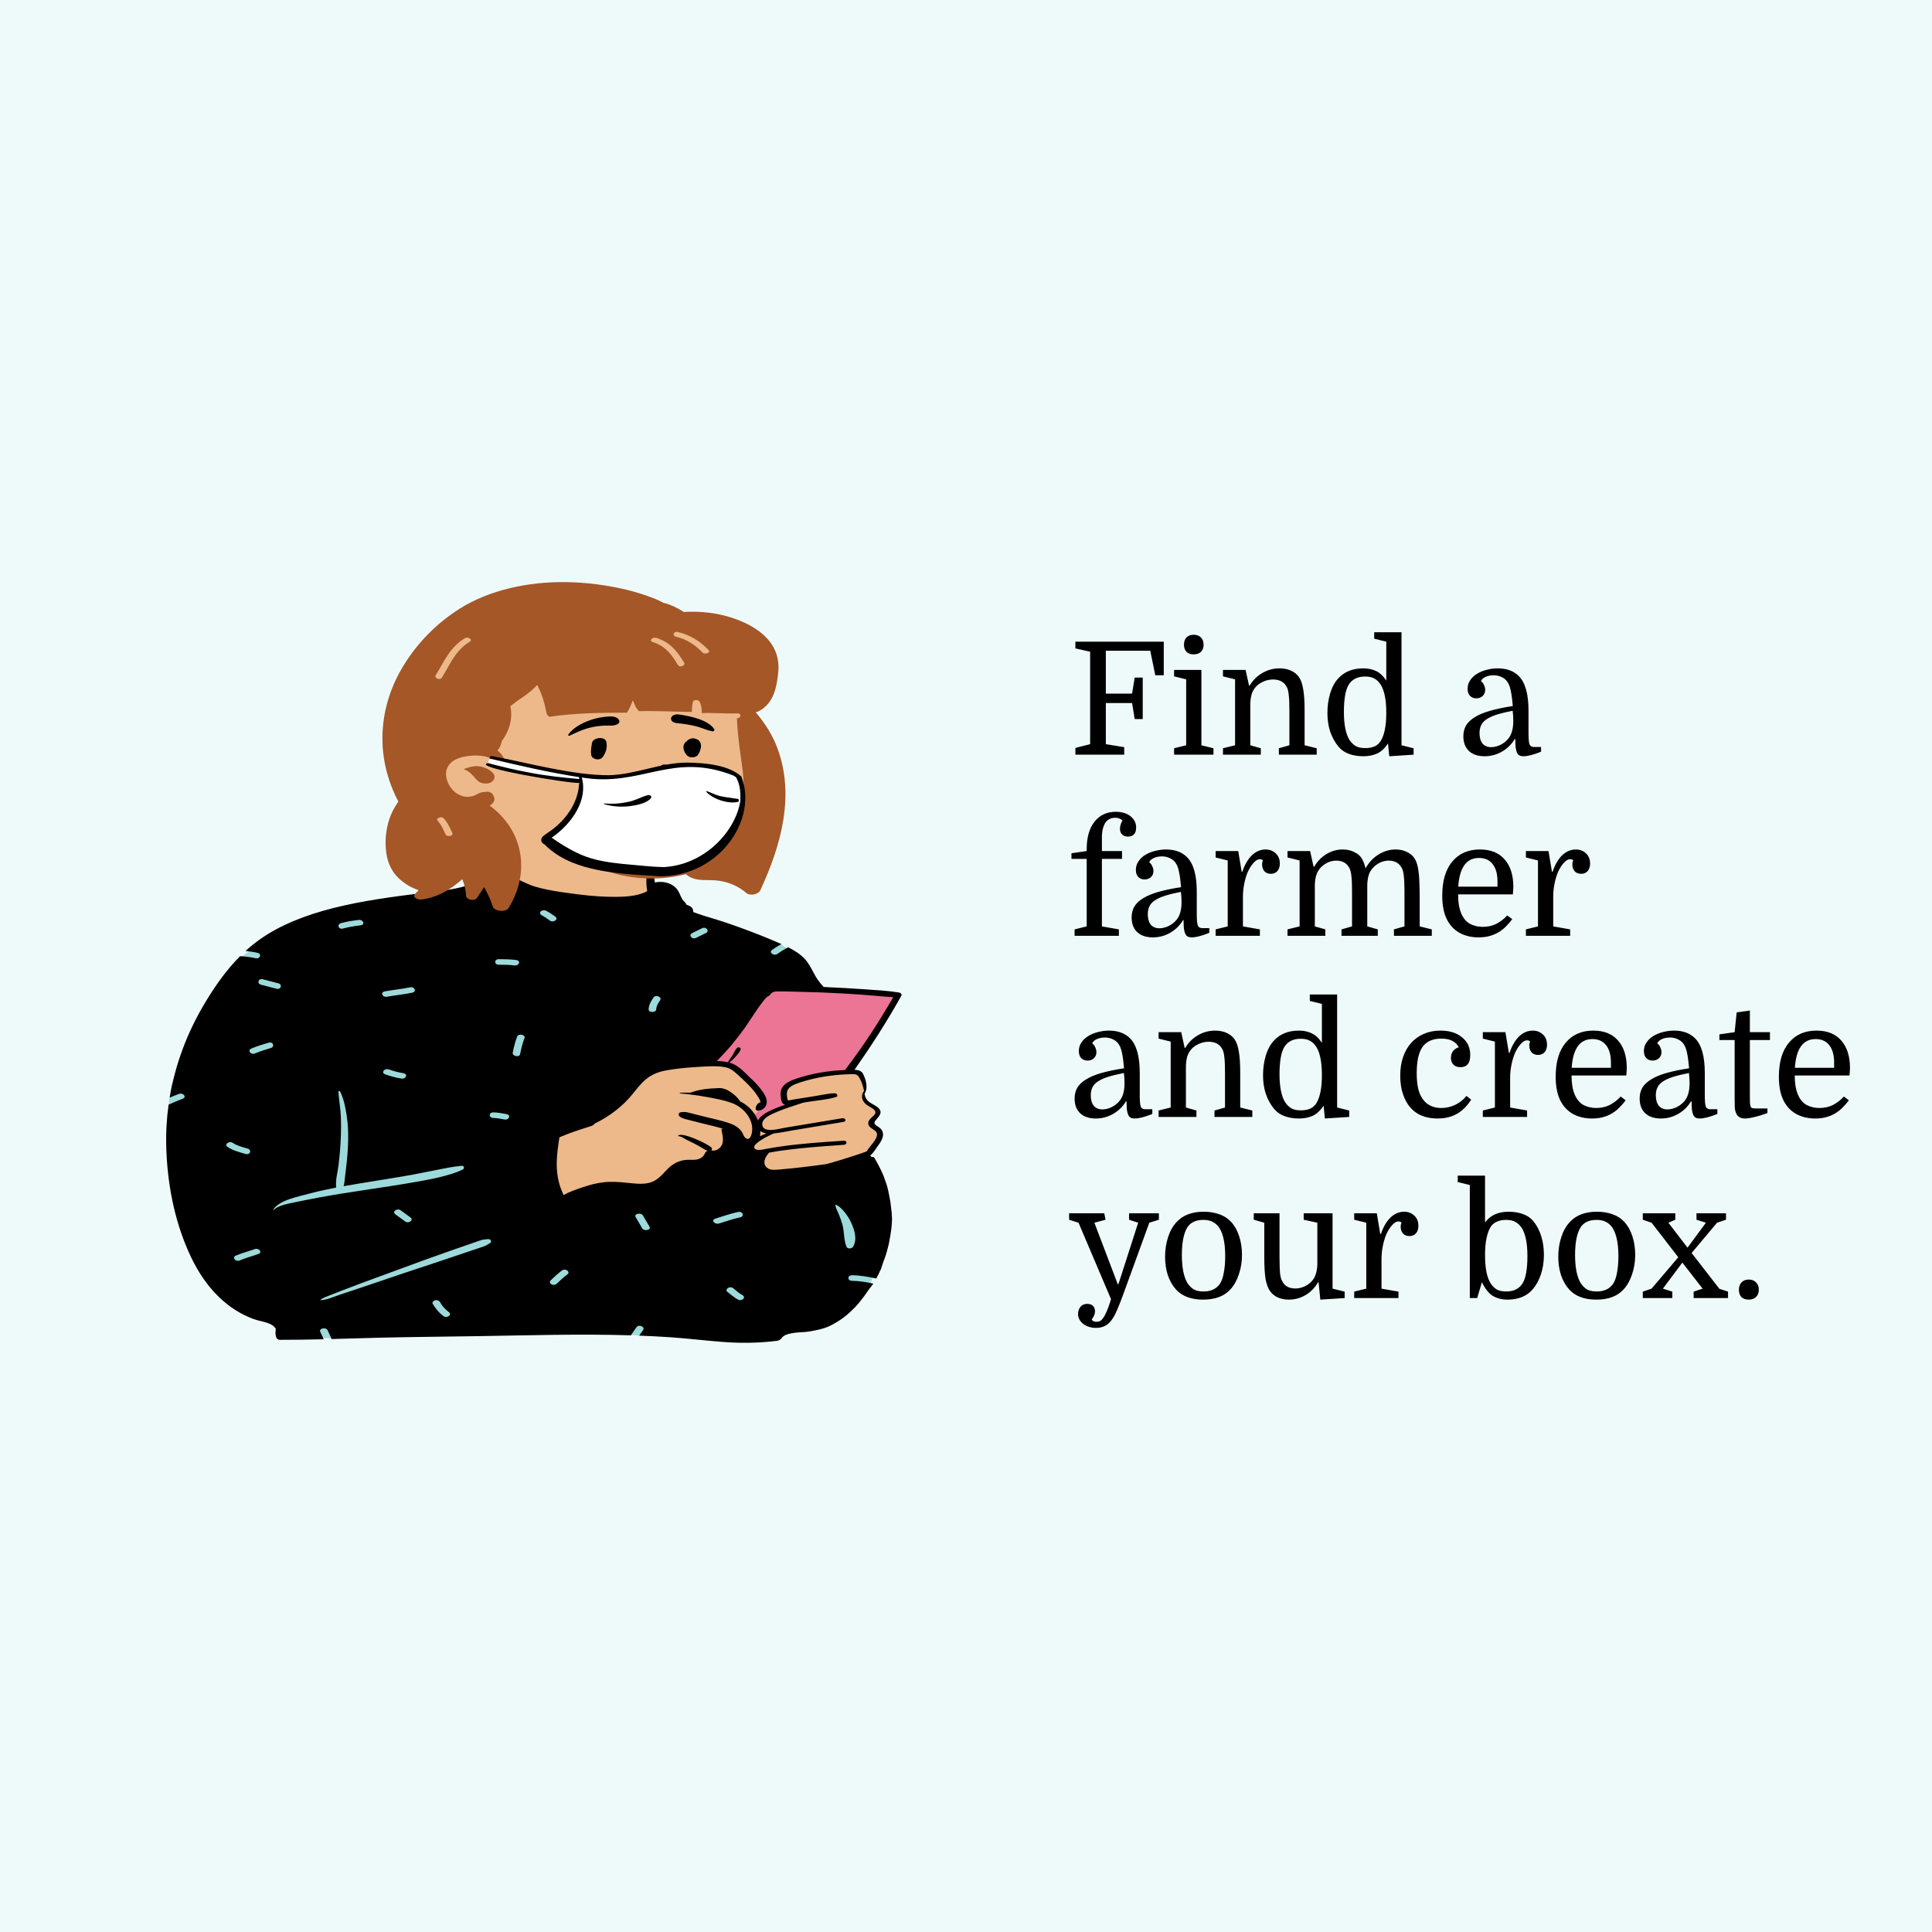 <svg width="320" height="320" viewBox="0 0 320 320" fill="none" xmlns="http://www.w3.org/2000/svg">
<rect x="0" y="0" width="320" height="320" fill="#333333" stroke="none"/>
<g clip-path="url(#clip0)">
<rect width="320" height="320" fill="#EEFAFA"/>
<path fill-rule="evenodd" clip-rule="evenodd" d="M133.985 163.122C132.61 159.223 131.346 157.57 128.905 156.215C126.621 154.948 123.287 153.883 118.422 153.105C113.355 152.458 113.211 150.532 111.941 147.436C111.57 146.506 109.734 146.258 108.941 146.929C108.829 146.841 108.713 146.76 108.592 146.687C108.7 146.243 107.816 144.971 107.846 144.547C108.154 140.116 106.172 137.891 101.226 137.064C100.15 136.884 92.843 136.778 91.795 136.99C87.209 137.917 82.695 140.861 83.386 144.406C81.947 145.782 80.538 146.622 78.317 147.065C74.859 147.386 76.597 183.214 82.603 204.679C85.179 213.888 146.795 198.213 144.011 193.601C144.406 192.755 143.686 191.826 144.011 190.953C144.246 190.321 144.848 190.06 145.15 189.434C145.577 188.553 145.113 187.372 144.633 186.474C144.437 186.026 144.995 185.544 145.15 185.087C145.887 182.932 144.201 183.122 142.985 181.681C143.003 181.677 143.319 180.648 143.318 180.654C143.504 179.919 143.038 178.979 142.631 178.366C142.356 177.951 141.767 177.692 141.182 177.74C141.772 176.277 142.517 175.06 143.318 173.65C144.735 171.166 146.083 168.568 148.118 166.319C148.951 165.398 148.278 164.551 146.929 164.489C142.565 164.286 138.247 163.826 133.985 163.122Z" fill="#EDB98A"/>
<path fill-rule="evenodd" clip-rule="evenodd" d="M127.171 163.423L117.208 175.755C117.208 175.755 119.571 175.928 120.528 176.264C121.484 176.6 125.876 180.684 125.876 180.684L126.574 182.932L124.921 184.745L125.566 185.883C125.566 185.883 126.026 185.112 127.171 184.514C128.317 183.915 130.843 182.932 130.843 182.932C130.843 182.932 130.003 182.604 130.003 182.218C130.003 181.832 129.264 180.187 130.843 179.566C132.422 178.944 140.581 177.49 140.581 177.49L148.85 164.733L127.171 163.423Z" fill="#EC7495"/>
<path fill-rule="evenodd" clip-rule="evenodd" d="M82.724 147.149L114.362 151.209L128.905 156.215L131.279 157.553L117.208 175.755L95.481 178.655L89.946 189.17L91.076 201.023L126.42 197.941L141.667 196.616L145.251 207.198L144.603 211.551L143.662 213.758L105.865 221.221C105.865 221.221 86.619 219.857 83.207 219.857C79.795 219.857 54.781 221.674 54.781 221.674L48.993 221.221C48.993 221.221 36.188 211.351 34.202 207.838C32.216 204.325 27.921 182.971 27.921 182.971L28.394 179.69L39.458 158.867C39.458 158.867 40.935 157.886 42.797 156.215C44.66 154.545 82.724 147.149 82.724 147.149Z" fill="#9DDADB"/>
<path fill-rule="evenodd" clip-rule="evenodd" d="M139.984 177.227C137.125 177.333 134.263 177.831 131.677 178.731C130.619 179.1 129.66 179.633 129.379 180.51C129.237 180.958 129.272 181.42 129.347 181.872C129.404 182.215 129.418 182.652 129.825 182.884C129.895 182.923 129.969 182.953 130.046 182.975C129.092 183.29 128.183 183.668 127.376 184.058C126.638 184.415 125.88 184.964 125.539 185.583C125.511 185.513 125.482 185.447 125.454 185.385C124.873 184.13 123.979 183.102 122.571 182.411C122.411 181.985 120.695 180.15 119.101 180.219C117.355 180.294 115.951 180.388 114.372 180.975C113.796 180.966 113.222 180.971 112.655 180.99C112.557 180.992 112.562 181.089 112.655 181.097C113.115 181.14 113.576 181.187 114.036 181.242C115.131 181.371 116.222 181.533 117.289 181.735C118.57 181.977 119.895 182.221 121.092 182.644C123.413 183.467 124.85 185.617 124.555 187.488C124.506 187.794 124.344 188.722 123.762 188.626C123.27 188.545 123.074 187.794 122.902 187.516C122.442 186.778 121.612 186.296 120.617 185.97C119.449 185.585 118.198 185.326 116.987 185.024C116.301 184.852 115.615 184.68 114.927 184.509C114.224 184.333 113.555 184.089 112.806 184.213C112.354 184.288 112.301 184.682 112.555 184.908C112.942 185.253 113.516 185.355 114.072 185.497C114.807 185.683 115.541 185.87 116.274 186.057C117.408 186.346 118.595 186.589 119.701 186.942L119.666 187C119.576 186.981 119.47 187.047 119.488 187.128C119.654 187.874 119.884 188.737 119.628 189.484C119.426 190.077 118.715 190.734 117.791 190.559C117.936 190.462 117.99 190.295 117.892 190.141C117.526 189.568 112.732 187.31 112.305 188.149C112.29 188.178 112.334 188.2 112.369 188.196C112.734 188.14 113.344 188.595 113.635 188.739C114.057 188.947 114.484 189.15 114.9 189.363C115.356 189.596 115.801 189.841 116.235 190.093C116.575 190.292 116.832 190.498 117.223 190.599C117.018 190.67 116.856 190.803 116.787 190.972C116.61 191.414 116.269 191.789 115.678 191.984C115.058 192.187 114.359 192.059 113.707 192.109C112.817 192.174 112.041 192.483 111.393 192.925C110.032 193.855 109.349 195.493 107.446 195.932C106.309 196.194 105.047 196.029 103.896 195.91C102.611 195.778 101.359 195.673 100.064 195.811C98.824 195.944 97.653 196.258 96.52 196.641C95.459 196.999 94.286 197.405 93.344 197.941C93.15 197.503 92.955 197.071 92.806 196.624C92.456 195.569 92.267 194.494 92.221 193.41C92.179 192.377 92.258 191.34 92.379 190.312C92.439 189.799 92.534 189.288 92.594 188.775C92.609 188.646 92.641 188.507 92.665 188.369C94.346 187.643 96.112 187.087 97.892 186.515C97.897 186.514 97.902 186.512 97.906 186.511C97.962 186.492 98.015 186.475 98.07 186.458C98.069 186.455 98.067 186.453 98.064 186.451C98.268 186.36 98.409 186.238 98.495 186.102C101.06 184.858 103.205 183.159 104.804 181.177C105.475 180.346 106.12 179.485 106.996 178.757C107.93 177.98 109.039 177.519 110.411 177.279C112.014 176.998 113.667 176.829 115.31 176.733C116.208 176.682 117.211 176.601 118.188 176.604C118.87 176.608 119.537 176.65 120.149 176.774C121.055 176.956 121.585 177.46 122.155 177.97C122.699 178.459 123.24 178.949 123.747 179.459C124.228 179.942 124.683 180.442 125.077 180.966C125.313 181.279 125.533 181.602 125.717 181.936C125.782 182.053 125.867 182.187 125.906 182.309C125.946 182.433 125.873 182.563 126.063 182.563C125.282 182.571 124.763 183.995 125.539 183.962C126.63 183.915 127.178 182.959 126.965 182.11C126.583 180.596 124.524 178.767 124.116 178.379C123.216 177.524 122.287 176.407 120.846 176.009C120.825 176.003 120.803 175.998 120.783 175.993C121.202 175.702 121.533 175.354 121.85 175C122.177 174.635 122.566 174.218 122.674 173.785C122.741 173.509 122.273 173.352 122.051 173.594C121.727 173.945 121.571 174.391 121.33 174.777C121.084 175.169 120.784 175.54 120.548 175.935C119.978 175.807 119.363 175.748 118.737 175.729C119.527 174.947 120.877 173.438 121.04 173.244C121.787 172.347 122.498 171.422 123.178 170.495C123.913 169.492 124.542 168.447 125.246 167.432C125.645 166.856 126.047 166.276 126.49 165.717C126.643 165.526 126.807 165.334 126.993 165.16C127.029 165.126 127.075 165.097 127.118 165.065C127.166 165.045 127.217 165.023 127.245 165.012C127.501 164.904 127.591 164.655 127.77 164.497C128.057 164.242 128.395 164.212 128.827 164.209C129.748 164.202 130.672 164.228 131.592 164.247C132.943 164.274 134.293 164.314 135.643 164.366C136.051 164.382 136.458 164.398 136.867 164.416C138.83 164.502 140.792 164.614 142.749 164.751C144.481 164.872 146.212 165.069 147.945 165.164C145.599 169.242 142.997 173.245 140.051 177.11C140.021 177.149 139.998 177.188 139.984 177.227ZM126.965 187.732C126.586 187.859 126.219 188.017 125.876 188.197C125.933 187.917 125.947 187.621 125.932 187.325C126.214 187.546 126.575 187.673 126.965 187.732ZM143.121 180.718C143.094 180.72 143.069 180.73 143.056 180.75C142.533 181.54 142.752 182.423 143.607 183.042C144.055 183.365 145.031 183.729 144.999 184.26C144.972 184.689 144.334 185.049 144.061 185.403C143.807 185.733 143.712 186.095 143.916 186.453C144.176 186.911 144.903 187.093 145.152 187.543C145.468 188.114 144.955 188.803 144.596 189.3C144.261 189.76 143.829 190.22 143.542 190.707C141.62 191.435 137.258 192.757 136.732 192.831C136.092 192.922 135.451 193.008 134.807 193.089C133.572 193.246 132.334 193.391 131.093 193.519C130.387 193.592 129.679 193.663 128.971 193.72C128.352 193.768 127.655 193.834 127.157 193.494C126.152 192.806 126.715 191.654 127.351 190.96C127.364 190.946 127.364 190.933 127.359 190.922C127.958 190.819 128.556 190.699 129.152 190.615C130.298 190.453 131.453 190.317 132.609 190.196C134.984 189.948 137.374 189.784 139.762 189.619C140.353 189.578 140.36 188.897 139.762 188.938C136.332 189.167 132.885 189.385 129.5 189.869C128.652 189.988 127.81 190.124 126.972 190.278C126.577 190.35 126.152 190.461 125.738 190.465C125.712 190.465 125.687 190.465 125.662 190.464C124.85 190.445 124.732 189.937 125.178 189.513C125.233 189.461 125.29 189.409 125.348 189.36C126.137 188.672 127.119 188.213 128.131 187.738C129.265 187.625 130.396 187.373 131.506 187.189C134.247 186.732 136.988 186.275 139.731 185.82C140.268 185.73 140.04 185.125 139.502 185.214C137.42 185.559 135.339 185.904 133.257 186.249L130.21 186.754C129.601 186.854 128.841 187.056 128.125 187.129C127.772 187.165 127.43 187.169 127.121 187.116C126.122 186.943 126.072 186.031 126.503 185.489C126.985 184.88 127.897 184.499 128.706 184.154C130.108 183.555 131.599 183.125 133.057 182.629C133.315 182.587 133.574 182.546 133.832 182.504C135.337 182.262 137.056 182.143 138.472 181.699C138.896 181.568 138.664 181.079 138.245 181.086C137.146 181.103 135.996 181.389 134.922 181.559C133.76 181.743 132.596 181.927 131.434 182.11C131.317 182.128 130.626 182.29 130.522 182.254C130.456 182.231 130.432 182.063 130.41 181.952C130.339 181.587 130.287 181.205 130.365 180.839C130.535 180.019 131.47 179.633 132.416 179.318C134.523 178.618 136.834 178.18 139.133 178.005C139.663 177.964 140.193 177.939 140.726 177.926C141.352 177.912 141.867 177.832 142.184 178.283C142.683 178.993 142.957 179.907 143.121 180.718ZM140.195 206.481C139.736 205.319 139.861 204.079 139.546 202.895C139.384 202.284 139.163 201.677 138.921 201.081C138.725 200.599 138.4 200.086 138.363 199.583C138.361 199.55 138.415 199.53 138.452 199.546C139.1 199.817 139.597 200.404 139.966 200.864C140.409 201.415 140.746 201.991 141.019 202.598C141.561 203.806 142.007 205.263 141.307 206.481C141.099 206.843 140.367 206.916 140.195 206.481ZM122.279 215.272C121.595 214.923 121.096 214.435 120.516 214.004C119.946 213.58 120.838 212.928 121.408 213.352C121.903 213.719 122.333 214.178 122.916 214.475C123.196 214.618 123.326 214.877 123.142 215.107C122.98 215.31 122.559 215.415 122.279 215.272ZM118.464 201.851C119.713 201.457 120.941 201.026 122.248 200.742C123.029 200.572 123.36 201.463 122.583 201.632C121.38 201.894 120.251 202.285 119.101 202.648C118.362 202.882 117.721 202.086 118.464 201.851ZM105.275 201.575C104.97 201.024 106.191 200.786 106.492 201.33C106.838 201.955 107.235 202.565 107.582 203.19C107.887 203.741 106.666 203.979 106.365 203.435C106.019 202.81 105.622 202.201 105.275 201.575ZM92.258 212.582C92.054 212.78 91.715 212.888 91.395 212.747C91.126 212.63 90.962 212.317 91.168 212.116C91.77 211.53 92.379 210.951 93.084 210.428C93.655 210.004 94.547 210.657 93.976 211.081C93.346 211.547 92.795 212.058 92.258 212.582ZM90.396 150.824C90.975 151.113 91.483 151.465 91.978 151.827C92.553 152.247 91.66 152.899 91.085 152.479C90.668 152.174 90.248 151.865 89.76 151.621C89.478 151.48 89.351 151.218 89.533 150.99C89.697 150.785 90.115 150.684 90.396 150.824ZM109.335 165.674C109.008 166.153 108.713 166.624 108.694 167.169C108.674 167.762 107.413 167.763 107.433 167.169C107.457 166.455 107.816 165.837 108.246 165.208C108.609 164.676 109.696 165.144 109.335 165.674ZM116.284 153.748C116.962 153.417 117.593 154.217 116.921 154.544C116.376 154.81 115.83 155.076 115.285 155.342C114.607 155.672 113.976 154.873 114.649 154.545C115.194 154.279 115.739 154.013 116.284 153.748ZM86.144 174.6C86.029 175.186 84.813 174.935 84.928 174.355C85.105 173.457 85.322 172.571 85.655 171.697C85.873 171.125 87.089 171.369 86.871 171.942C86.538 172.816 86.322 173.702 86.144 174.6ZM81.721 185.171C80.909 185.158 80.909 184.235 81.721 184.248C82.456 184.259 83.178 184.401 83.887 184.53C84.676 184.674 84.34 185.564 83.552 185.42C82.953 185.31 82.342 185.18 81.721 185.171ZM80.088 206.464C79.809 206.564 79.523 206.653 79.241 206.747C78.676 206.936 78.112 207.125 77.548 207.315C76.372 207.709 75.197 208.105 74.023 208.503C71.674 209.298 69.306 210.066 66.95 210.853C64.549 211.655 62.153 212.469 59.76 213.286C58.633 213.671 57.497 214.042 56.364 214.417C55.394 214.737 54.196 215.297 53.132 215.35C53.078 215.353 53.059 215.302 53.09 215.276C53.492 214.942 54.134 214.747 54.662 214.53C55.202 214.308 55.751 214.099 56.299 213.887C57.439 213.445 58.582 213.006 59.733 212.58C62.038 211.727 64.346 210.88 66.655 210.035C69.01 209.172 71.362 208.304 73.737 207.472C74.855 207.081 75.975 206.69 77.095 206.301C77.702 206.09 78.309 205.879 78.916 205.669C79.178 205.578 79.438 205.48 79.706 205.399C80.062 205.291 80.333 205.313 80.701 205.247C81.3 205.139 81.559 205.696 81.099 205.939C80.72 206.139 80.521 206.31 80.088 206.464ZM71.666 215.927C71.536 215.696 71.808 215.417 72.106 215.359C72.465 215.29 72.752 215.449 72.882 215.681C73.228 216.297 73.721 216.861 74.355 217.338C74.922 217.764 74.03 218.417 73.463 217.991C72.668 217.393 72.097 216.694 71.666 215.927ZM65.47 201.114C64.894 200.694 65.787 200.041 66.362 200.462L67.997 201.658C68.572 202.078 67.68 202.731 67.105 202.31L65.47 201.114ZM48.695 199.164C47.519 199.417 46.148 199.648 45.347 200.382C45.308 200.418 45.242 200.372 45.266 200.336C46.291 198.78 49.234 198.235 51.271 197.69C52.712 197.304 54.19 196.984 55.681 196.699C55.532 195.454 55.943 194.121 56.086 192.883C56.239 191.562 56.363 190.236 56.426 188.911C56.492 187.558 56.507 186.196 56.447 184.844C56.386 183.496 56.147 182.164 56.042 180.821C56.032 180.691 56.279 180.685 56.333 180.792C56.952 182.039 57.216 183.42 57.418 184.734C57.625 186.088 57.694 187.438 57.668 188.8C57.64 190.201 57.529 191.598 57.376 192.994C57.304 193.655 57.22 194.316 57.14 194.977C57.08 195.482 57.052 195.982 56.911 196.471C57.81 196.309 58.711 196.157 59.61 196.008C62.475 195.535 65.352 195.097 68.204 194.585C69.605 194.334 70.985 194.034 72.379 193.767C73.692 193.515 75.077 193.211 76.425 193.099C76.906 193.058 76.967 193.54 76.649 193.703C75.553 194.266 74.099 194.657 72.834 194.972C71.564 195.288 70.244 195.515 68.942 195.75C66.228 196.238 63.488 196.637 60.752 197.053C58.02 197.468 55.283 197.881 52.582 198.393C51.281 198.64 49.984 198.888 48.695 199.164ZM42.253 174.477C41.551 174.778 40.917 173.981 41.617 173.68C42.532 173.287 43.508 172.991 44.492 172.703C45.247 172.482 45.572 173.375 44.828 173.593C43.944 173.852 43.076 174.124 42.253 174.477ZM39.71 208.761C39.005 209.059 38.371 208.262 39.073 207.964C40.059 207.546 41.139 207.267 42.162 206.901C42.889 206.64 43.527 207.437 42.798 207.698C41.776 208.064 40.696 208.343 39.71 208.761ZM38.566 189.3C39.247 189.773 40.156 189.996 41.013 190.244C41.76 190.461 41.432 191.353 40.677 191.134C39.609 190.824 38.522 190.541 37.674 189.952C37.084 189.542 37.977 188.891 38.566 189.3ZM46.099 162.87C46.848 163.085 46.52 163.977 45.764 163.76C44.925 163.519 44.059 163.336 43.221 163.095C42.472 162.881 42.8 161.989 43.556 162.206C44.395 162.446 45.261 162.629 46.099 162.87ZM59.389 152.372C60.185 152.274 60.524 153.163 59.725 153.262C58.734 153.384 57.758 153.528 56.818 153.794C56.059 154.008 55.733 153.116 56.483 152.904C57.423 152.638 58.399 152.494 59.389 152.372ZM63.781 177.932C63.051 177.669 63.691 176.874 64.417 177.135C65.182 177.41 65.975 177.623 66.81 177.753C67.605 177.877 67.266 178.766 66.475 178.643C65.535 178.496 64.641 178.241 63.781 177.932ZM67.928 163.534C68.713 163.377 69.046 164.267 68.263 164.424C66.888 164.7 65.471 164.843 64.085 165.089C63.295 165.228 62.961 164.338 63.749 164.199C65.135 163.953 66.552 163.81 67.928 163.534ZM85.522 159.016C86.321 159.124 85.98 160.014 85.187 159.906C84.342 159.792 83.486 159.79 82.629 159.79C81.816 159.789 81.818 158.867 82.629 158.867C83.602 158.867 84.563 158.886 85.522 159.016ZM142.903 163.837C140.842 163.693 138.778 163.578 136.711 163.491C136.614 163.488 136.52 163.483 136.423 163.48C136.412 163.464 136.398 163.449 136.384 163.432C135.709 162.708 135.212 161.984 134.782 161.165C134.37 160.385 133.971 159.581 133.337 158.877C132.614 158.076 131.638 157.448 130.568 156.905C129.919 157.224 129.317 157.598 128.766 157.994C128.186 158.41 127.294 157.758 127.874 157.341C128.364 156.989 128.886 156.664 129.439 156.37C128.801 156.087 128.15 155.82 127.515 155.555C125.135 154.562 122.699 153.644 120.212 152.804C119.056 152.413 117.886 152.066 116.708 151.714C116.074 151.525 115.448 151.281 114.814 151.062C114.859 150.735 114.725 150.368 114.382 150.152C114.128 149.994 113.931 149.935 113.628 149.823C113.56 149.806 113.519 149.796 113.5 149.79C113.514 149.792 113.555 149.801 113.623 149.818C113.784 149.872 113.796 149.856 113.661 149.77C113.653 149.583 113.15 149.189 113.035 148.996C112.634 148.335 112.51 147.636 111.918 147.034C111.103 146.205 109.734 145.891 108.458 146.172C108.326 145.175 108.291 144.133 107.777 143.243C107.763 143.218 107.717 143.208 107.697 143.234C107.16 143.902 107.115 144.646 107.074 145.417C107.034 146.14 107.072 146.88 107.201 147.598C107.119 147.644 107.036 147.688 106.949 147.731C106.542 147.927 106.104 148.078 105.643 148.19C104.766 148.402 103.847 148.494 102.928 148.527C100.554 148.61 98.108 148.434 95.774 148.137C93.413 147.836 89.794 147.384 87.694 146.52C86.307 145.95 85.028 145.254 83.732 144.581C84.202 143.473 84.322 142.283 83.849 141.347C83.792 141.235 83.552 141.215 83.507 141.347C83.21 142.24 83.124 143.138 82.729 144.02C82.723 144.033 82.717 144.047 82.71 144.059C82.587 143.998 82.464 143.938 82.341 143.878C82.057 143.741 81.671 143.844 81.501 144.04C78.777 147.178 74.464 147.358 69.935 147.919C64.978 148.533 59.996 149.195 55.231 150.395C50.673 151.544 46.318 153.217 42.867 155.716C42.086 156.281 41.355 156.884 40.666 157.513C41.333 157.575 41.995 157.67 42.648 157.82C43.421 157.998 43.089 158.889 42.312 158.71C41.473 158.517 40.624 158.422 39.767 158.374C37.422 160.72 35.594 163.381 34.014 165.999C30.982 171.019 29.008 176.365 28.1 181.808C28.598 181.59 29.106 181.382 29.626 181.188C30.349 180.919 30.987 181.715 30.263 181.985C29.459 182.284 28.679 182.613 27.922 182.971C27.592 185.353 27.464 187.751 27.541 190.145C27.726 195.853 28.779 201.728 31.162 207.173C32.331 209.846 33.88 212.497 36.187 214.755C37.231 215.778 38.417 216.701 39.814 217.471C40.49 217.844 41.206 218.178 41.962 218.459C42.935 218.824 44.203 218.944 45.042 219.459C45.318 219.629 45.531 219.853 45.691 220.105C45.598 220.585 45.587 221.066 45.767 221.546C45.824 221.696 45.978 221.818 46.169 221.877C46.172 221.919 46.172 221.959 46.172 221.998C46.172 222.017 46.21 222.021 46.215 222.003C46.223 221.967 46.231 221.931 46.239 221.894C46.3 221.909 46.365 221.916 46.431 221.916C48.827 221.923 51.225 221.88 53.624 221.821C53.438 221.405 53.237 220.993 53.044 220.577C52.782 220.013 54.001 219.773 54.261 220.332C54.487 220.818 54.722 221.3 54.932 221.787C57.502 221.717 60.072 221.633 62.636 221.571C68.091 221.439 73.545 221.395 79.001 221.311C87.475 221.179 96.01 220.91 104.496 221.173C104.79 220.718 105.118 220.273 105.43 219.823C105.797 219.293 106.885 219.76 106.519 220.289C106.303 220.601 106.078 220.91 105.865 221.221C107.584 221.287 109.301 221.373 111.014 221.491C113.938 221.691 116.834 222.048 119.754 222.269C122.724 222.495 125.629 222.455 128.575 222.096C129.105 222.032 129.417 221.797 129.546 221.507C129.551 221.506 129.554 221.503 129.557 221.5C129.708 221.371 129.851 221.263 129.997 221.17C130.172 221.087 130.361 221.016 130.584 220.954C130.999 220.839 131.431 220.768 131.869 220.721C132.352 220.668 132.841 220.663 133.323 220.62C133.73 220.582 134.127 220.525 134.525 220.456C135.239 220.331 135.917 220.169 136.592 219.953C137.18 219.765 137.712 219.495 138.213 219.201C139.251 218.646 140.15 217.938 140.935 217.202C141.393 216.772 141.823 216.325 142.214 215.86C142.896 215.055 143.476 214.219 144.063 213.376C144.275 213.126 144.47 212.87 144.647 212.609C143.501 212.362 142.343 212.16 141.128 212.146C140.315 212.136 140.316 211.214 141.128 211.223C142.522 211.239 143.84 211.478 145.15 211.761C145.214 211.637 145.275 211.512 145.332 211.386C145.488 211.122 145.618 210.851 145.725 210.576C145.788 210.452 145.851 210.327 145.914 210.202C146.056 209.771 146.198 209.338 146.341 208.906C146.627 208.214 146.852 207.511 147.018 206.8C147.157 206.331 147.264 205.859 147.336 205.382C147.557 204.225 147.737 203.07 147.75 201.901C147.731 201.18 147.668 200.46 147.56 199.744C147.515 199.257 147.437 198.772 147.333 198.291C147.198 197.576 147.064 196.868 146.838 196.162C146.669 195.684 146.501 195.207 146.332 194.729C145.911 193.734 145.414 192.758 144.841 191.804C144.81 191.744 144.651 191.612 144.555 191.611C144.482 191.61 144.381 191.659 144.414 191.723C144.417 191.729 144.42 191.736 144.424 191.742C144.391 191.687 144.359 191.632 144.326 191.578C144.298 191.527 144.187 191.426 144.102 191.427C144.097 191.427 144.092 191.427 144.086 191.428C144.108 191.416 144.129 191.401 144.149 191.384C144.715 190.894 145.083 190.249 145.488 189.682C145.824 189.213 146.141 188.719 146.233 188.19C146.313 187.725 146.204 187.267 145.805 186.891C145.351 186.463 144.496 186.263 144.971 185.644C145.51 184.941 146.304 184.33 145.513 183.531C145.111 183.124 144.474 182.9 144.001 182.546C143.457 182.136 143.198 181.589 143.213 181.029C143.246 181.043 143.29 181.036 143.306 181.001C143.763 179.991 143.432 178.881 142.963 177.897C142.708 177.363 142.167 177.217 141.538 177.19C144.263 173.297 146.813 169.342 149.085 165.295C149.161 165.163 149.235 165.03 149.309 164.897C149.42 164.699 149.186 164.435 148.917 164.391C146.952 164.076 144.905 163.976 142.903 163.837Z" fill="black"/>
<path fill-rule="evenodd" clip-rule="evenodd" d="M101.194 98.933C109.506 98.933 119.916 105.469 122.963 108.25C125.525 110.588 125.163 122.635 125.163 129.781C125.163 131.275 124.183 134.104 123.827 135.533C122.523 140.772 116.843 145.165 105.6 145.165C96.446 145.165 89.401 143.166 82.589 138.055C81.035 136.888 73.445 141.063 71.893 139.56C67.838 139.56 64.448 113.448 72.408 105.615C80.369 97.783 92.882 98.933 101.194 98.933Z" fill="#EDB98A"/>
<path fill-rule="evenodd" clip-rule="evenodd" d="M76.211 100.772C81.014 97.76 87.412 96.311 93.868 96.418C97.212 96.474 100.544 96.913 103.701 97.664C105.281 98.042 106.811 98.534 108.273 99.091C108.8 99.291 109.286 99.526 109.754 99.775L109.87 99.838H109.872C111.126 100.149 112.246 100.707 113.262 101.36C115.298 101.248 117.351 101.374 119.32 101.807C122.06 102.41 124.597 103.515 126.378 105.084C128.454 106.911 129.144 109.127 128.897 111.414L128.852 111.803C128.609 113.823 128.173 116.422 125.767 117.75C125.584 117.851 125.382 117.927 125.172 117.974C126.723 119.804 127.995 121.837 128.756 123.889C131.662 131.728 129.428 139.904 125.933 147.46C125.647 148.082 124.281 148.496 123.585 147.887C122.344 146.8 120.54 145.97 118.512 145.815C117.26 145.719 116.014 145.893 114.831 145.501C114.367 145.347 113.919 145.094 113.597 144.788C111.6 145.309 109.45 145.556 107.317 145.495C103.817 145.396 100.075 144.561 97.667 142.728C97.281 142.434 97.183 142.104 97.272 141.806C97.574 141.732 97.884 141.677 98.203 141.642C101.257 142.882 104.623 143.711 108.241 143.763C110.331 143.794 112.37 143.592 114.065 142.692C114.431 142.498 114.769 142.282 115.08 142.05C118.624 140.479 121.123 137.81 122.31 134.951C123.417 132.285 123.281 129.509 122.9 126.775L122.699 125.332C122.407 123.214 122.135 121.09 122.059 118.963L122.082 118.962V118.962C122.83 118.929 122.836 118.121 122.082 118.155C120.132 118.242 118.197 118.021 116.254 118.117C116.237 117.484 116.171 116.853 115.901 116.242C115.747 115.893 114.865 115.825 114.772 116.242C114.647 116.801 114.601 117.357 114.588 117.919C111.679 117.892 108.772 117.723 105.863 117.793C105.326 117.398 105.156 116.699 104.905 116.212C104.868 116.14 104.831 116.07 104.793 115.998C104.573 116.694 104.26 117.374 103.849 118.04L103.135 118.041C99.087 118.054 94.956 118.138 91.003 118.717C90.728 118.572 90.564 118.318 90.52 118.088C90.234 116.589 89.824 115.13 89.099 113.701L88.995 113.5C88.987 113.483 88.978 113.465 88.968 113.446C88.434 114.041 87.796 114.595 87.101 115.111C86.691 115.416 86.261 115.707 85.82 115.989C85.391 116.317 84.949 116.64 84.519 116.969C84.536 117.029 84.551 117.09 84.563 117.152C84.694 117.834 84.708 118.526 84.612 119.212C84.438 120.451 83.93 121.644 83.115 122.749L83.089 122.859C82.966 123.377 82.79 123.912 82.378 124.301C82.891 124.698 83.287 125.171 83.516 125.697C83.72 126.165 82.78 126.571 82.293 126.188C81.906 125.884 81.475 125.632 81.003 125.431C80.973 125.459 80.919 125.472 80.859 125.449C79.543 124.945 77.307 125.098 75.993 125.572C74.357 126.161 73.719 127.371 73.901 128.597C74.075 129.769 74.819 131.138 76.26 131.738C76.922 132.014 77.438 132.037 78.14 131.905C78.365 131.863 78.643 131.734 78.763 131.67L78.881 131.605C79.341 131.354 79.77 131.182 80.314 131.175C80.87 131.056 81.429 131.222 81.642 131.624L81.655 131.65C81.754 131.854 81.936 132.112 81.897 132.425C81.856 132.76 81.633 133.064 81.301 133.31C81.244 133.352 81.182 133.394 81.119 133.434C86.843 137.705 87.578 144.361 84.643 149.697C84.515 149.931 84.379 150.162 84.237 150.391C83.747 151.176 81.858 150.933 81.618 150.155C81.547 149.922 81.468 149.69 81.381 149.46C81.222 149.034 81.041 148.613 80.835 148.198L80.758 148.043C80.583 147.7 80.421 147.354 80.245 147.011L80.228 146.971C80.221 146.956 80.214 146.938 80.206 146.918L79.909 147.365V147.365L79.005 148.714C78.583 149.343 77.24 149.001 77.19 148.395L77.189 148.374C77.184 148.262 77.178 148.151 77.168 148.041C77.104 147.216 76.897 146.415 76.569 145.631L76.451 145.733C74.689 147.234 72.622 148.641 69.786 148.987C69.074 149.074 68.269 148.562 68.758 148.066C68.96 147.861 69.155 147.651 69.339 147.438C69.18 147.387 69.029 147.334 68.89 147.279C67.814 146.862 66.918 146.269 66.177 145.596C64.606 144.169 64.044 142.373 63.907 140.615C63.76 138.757 63.997 136.799 64.734 135.007C65.053 134.232 65.485 133.488 65.984 132.767C65.949 132.702 65.915 132.638 65.881 132.573C65.343 131.538 64.901 130.479 64.533 129.409C63.792 127.247 63.394 125.017 63.346 122.796C63.258 118.817 64.254 114.775 66.351 111.065C68.518 107.238 71.777 103.552 76.211 100.772ZM73.513 135.559C73.115 135.127 72.119 135.516 72.489 135.951L72.502 135.966C73.133 136.652 73.429 137.431 73.792 138.194C74.025 138.686 75.156 138.476 74.921 137.979L74.843 137.814C74.481 137.039 74.152 136.252 73.513 135.559ZM76.978 127.317L77.242 127.229C78.076 126.954 78.807 126.768 79.792 127.007C81.111 127.327 82.523 128.345 81.632 129.333C81.304 129.697 80.721 129.842 80.121 129.757C79.109 129.612 78.848 128.984 78.335 128.468L78.246 128.381C77.933 128.069 77.537 127.638 77.016 127.516C76.898 127.487 76.848 127.36 76.978 127.317ZM77.721 106.342L77.806 106.29C78.373 105.945 77.541 105.376 76.978 105.719C74.398 107.29 73.502 109.749 72.164 111.845C71.864 112.316 72.873 112.728 73.176 112.252C74.452 110.253 75.299 107.86 77.721 106.342V106.342ZM108.718 105.655C108.044 105.446 107.454 106.122 108.102 106.345L108.126 106.352C110.404 107.062 111.373 108.668 112.301 110.16C112.597 110.636 113.606 110.225 113.313 109.753L113.145 109.485C112.177 107.948 111.047 106.382 108.718 105.655ZM112.288 104.685C111.574 104.514 111.268 105.293 111.976 105.464C113.907 105.927 115.232 106.926 116.349 108.068C116.768 108.496 117.782 108.092 117.359 107.66C116.062 106.334 114.522 105.221 112.288 104.685Z" fill="#A55728"/>
<path fill-rule="evenodd" clip-rule="evenodd" d="M106.408 136.389C105.524 136.127 104.735 135.689 104.159 135.13C103.958 134.936 103.906 134.731 103.948 134.543C103.996 134.332 104.167 134.141 104.401 134.012C104.636 133.884 104.93 133.82 105.214 133.852C105.461 133.881 105.706 133.979 105.901 134.183L105.941 134.223C106.284 134.561 106.731 134.838 107.24 135.016C107.731 135.188 108.279 135.268 108.847 135.222C109.929 135.133 110.674 134.707 111.466 134.13C111.565 134.057 111.663 133.981 111.762 133.905C111.824 133.836 111.91 133.791 112.007 133.768C112.113 133.742 112.234 133.743 112.344 133.771C112.451 133.798 112.546 133.85 112.61 133.918C112.671 133.983 112.705 134.063 112.694 134.155C112.622 134.754 112.191 135.288 111.58 135.708C110.901 136.174 110.001 136.496 109.154 136.609C108.221 136.734 107.269 136.645 106.408 136.389V136.389ZM109.594 127.152C110.587 127.591 112.101 128.615 111.032 129.703C109.775 130.663 107.964 129.563 107.072 129.065C106.245 128.679 105.315 129.671 106.083 130.122C112.53 133.594 115.146 127.266 110.097 126.635C109.541 126.566 109.334 127.016 109.594 127.152ZM98.041 123.113C98.151 122.122 100.225 121.897 100.432 122.877C100.616 123.755 100.399 124.562 99.855 125.353C99.335 126.108 98.029 125.756 97.931 125.068C97.798 124.146 97.973 123.729 98.041 123.113ZM113.831 122.674C114.12 122.398 114.537 122.21 115.038 122.317C116.601 122.649 116.14 124.263 115.591 125.049C115.293 125.475 114.329 125.584 113.893 125.208C113.183 124.595 112.843 123.372 113.746 122.768C113.77 122.737 113.797 122.706 113.831 122.674ZM99.833 118.777L100.08 118.746C100.844 118.65 101.793 118.558 102.334 119.004C102.62 119.241 102.719 119.681 102.334 119.908C101.656 120.307 100.907 120.152 100.095 120.186C99.426 120.214 98.783 120.295 98.138 120.429C96.724 120.723 95.572 121.259 94.365 121.849C94.206 121.926 94.044 121.779 94.12 121.671C94.817 120.677 96.168 119.861 97.521 119.364C98.244 119.099 99.034 118.878 99.833 118.777ZM112.406 118.332L112.595 118.361C114.651 118.673 117.323 119.298 118.297 120.767C118.334 120.975 118.295 121.02 118.263 121.049L118.252 121.058C118.226 121.083 118.205 121.117 118.081 121.146C118.047 121.14 118.012 121.133 117.977 121.127C117.531 121.042 117.178 120.924 116.836 120.803L116.465 120.67C116.035 120.517 115.601 120.369 115.141 120.26C114.16 120.027 113.15 119.863 112.125 119.775C111.903 119.756 111.689 119.702 111.52 119.608C111.36 119.519 111.238 119.397 111.182 119.233C111.11 119.022 111.131 118.862 111.286 118.671C111.404 118.528 111.571 118.429 111.764 118.372C111.96 118.314 112.184 118.3 112.406 118.332Z" fill="black"/>
<path fill-rule="evenodd" clip-rule="evenodd" d="M123.117 130.423C122.894 128.187 119.329 127.24 117.553 126.96C111.64 125.861 106.61 128.68 99.56 128.738C98.848 128.747 96.814 128.652 95.867 128.454C91.066 127.592 86.27 126.674 81.559 125.543C80.866 125.671 80.661 126.386 81.137 126.793C85.649 128.058 92.552 129.191 96.197 129.32C96.127 133.043 93.641 136.787 90.208 138.846C95.668 143.62 108.402 145.19 115.896 142.684C119.582 141.81 123.472 133.979 123.117 130.423" fill="white"/>
<path fill-rule="evenodd" clip-rule="evenodd" d="M81.178 125.656C80.975 125.649 81.093 125.181 81.551 125.248C87.451 126.339 94.802 128.417 100.867 128.402C105.328 128.287 109.326 126.322 113.812 126.31C116.828 126.356 120.673 126.695 122.783 128.608C125.567 135.588 119.299 145.082 109.436 145.137L107.569 145.03C101.206 144.66 94.235 144.067 90.134 139.798L90.102 139.82V139.82C89.489 139.495 89.523 138.792 90.044 138.431L90.059 138.45V138.45C90.069 138.437 90.08 138.425 90.091 138.413L90.084 138.396V138.396C90.285 138.23 90.513 138.074 90.72 137.935L90.721 137.938V137.938C93.801 135.909 95.812 132.841 95.927 129.665C94.908 129.886 77.778 127.078 80.836 126.393C83.023 126.978 85.223 127.506 87.468 127.926C87.505 127.909 87.559 127.914 87.58 127.947C90.326 128.481 93.126 128.786 95.931 129.033C95.928 128.927 95.923 128.821 95.916 128.715C90.929 127.948 86.04 126.808 81.178 125.656ZM121.559 128.488C111.331 124.403 106.253 130.439 96.361 128.777C97.396 132.428 94.84 136.364 91.369 138.749C96.412 142.2 98.595 142.723 105.211 143.283L106.076 143.365C107.375 143.486 108.687 143.6 109.99 143.617C116.752 143.228 121.861 137.666 122.626 132.627L122.63 132.487C122.664 131.208 122.59 129.854 121.873 128.683C121.741 128.646 121.627 128.581 121.559 128.488ZM107.318 131.696C107.672 131.633 108.032 131.938 107.813 132.205C107.105 133.068 105.374 133.403 104.163 133.538C102.76 133.695 101.401 133.572 100.069 133.193C99.997 133.173 100.002 133.073 100.088 133.081C101.353 133.2 102.657 133.113 103.886 132.848C105.132 132.657 106.138 132.001 107.318 131.696ZM116.929 131.074C116.923 130.91 117.944 131.384 118.105 131.448C119.351 132.04 120.793 132.083 122.168 132.315C122.488 132.412 122.487 132.734 122.167 132.832C120.452 133.192 117.849 132.246 116.929 131.074Z" fill="black"/>
<path d="M187.946 119.098L187.504 116.446H183.162V123.258L186.204 123.752V125H178.118V123.882L180.562 123.258V107.944L178.118 107.398V106.28H192.756V111.844H191.352L190.52 107.788H183.162V114.886H187.504L187.946 112.234H189.272V119.098H187.946ZM194.465 112.026V110.96H198.989V123.44L200.991 123.934V125H194.465V123.934L196.467 123.44V112.52L194.465 112.026ZM196.103 106.774C196.103 106.271 196.242 105.873 196.519 105.578C196.814 105.283 197.213 105.136 197.715 105.136C198.218 105.136 198.617 105.283 198.911 105.578C199.206 105.873 199.353 106.271 199.353 106.774C199.353 107.277 199.206 107.675 198.911 107.97C198.617 108.247 198.218 108.386 197.715 108.386C197.213 108.386 196.814 108.247 196.519 107.97C196.242 107.675 196.103 107.277 196.103 106.774ZM204.567 112.52L202.565 112.026V110.96H206.309L206.881 113.56H206.985C207.505 112.676 208.198 111.983 209.065 111.48C209.949 110.96 210.902 110.7 211.925 110.7C212.618 110.7 213.242 110.821 213.797 111.064C214.352 111.307 214.794 111.653 215.123 112.104C215.47 112.589 215.712 113.274 215.851 114.158C216.007 115.025 216.085 116.203 216.085 117.694V123.44L218.087 123.934V125H211.821V123.934L213.563 123.44V117.642C213.563 116.533 213.528 115.701 213.459 115.146C213.407 114.574 213.303 114.132 213.147 113.82C212.714 112.971 211.951 112.546 210.859 112.546C210.374 112.546 209.906 112.633 209.455 112.806C209.004 112.979 208.606 113.213 208.259 113.508C207.878 113.855 207.592 114.262 207.401 114.73C207.228 115.181 207.124 115.77 207.089 116.498V123.44L208.831 123.934V125H202.565V123.934L204.567 123.44V112.52ZM219.862 118.11C219.862 116.966 220.009 115.891 220.304 114.886C220.599 113.881 221.041 113.049 221.63 112.39C222.133 111.835 222.722 111.419 223.398 111.142C224.091 110.847 224.897 110.7 225.816 110.7C226.596 110.7 227.298 110.847 227.922 111.142C228.546 111.437 229.109 111.965 229.612 112.728V106.28L227.61 105.786V104.72H232.134V123.44L234.136 123.934V125L230.106 125.26L229.898 123.128C229.361 123.943 228.754 124.506 228.078 124.818C227.402 125.113 226.648 125.26 225.816 125.26C224.932 125.26 224.135 125.13 223.424 124.87C222.713 124.61 222.124 124.194 221.656 123.622C221.101 122.946 220.659 122.14 220.33 121.204C220.018 120.251 219.862 119.219 219.862 118.11ZM229.612 118.084C229.612 115.952 229.309 114.401 228.702 113.43C228.425 112.979 228.087 112.641 227.688 112.416C227.289 112.173 226.761 112.052 226.102 112.052C224.923 112.052 224.048 112.459 223.476 113.274C223.164 113.725 222.939 114.349 222.8 115.146C222.661 115.943 222.592 116.862 222.592 117.902C222.592 119.982 222.895 121.525 223.502 122.53C223.797 122.981 224.143 123.327 224.542 123.57C224.941 123.795 225.469 123.908 226.128 123.908C226.735 123.908 227.255 123.813 227.688 123.622C228.121 123.414 228.459 123.111 228.702 122.712C228.997 122.227 229.222 121.603 229.378 120.84C229.534 120.06 229.612 119.141 229.612 118.084ZM242.379 121.958C242.379 121.282 242.526 120.684 242.821 120.164C243.133 119.644 243.618 119.185 244.277 118.786C244.935 118.37 245.785 118.015 246.825 117.72C247.865 117.425 249.113 117.165 250.569 116.94C250.482 115.917 250.378 115.12 250.257 114.548C250.153 113.976 250.005 113.517 249.815 113.17C249.572 112.719 249.234 112.39 248.801 112.182C248.367 111.957 247.899 111.844 247.397 111.844C246.911 111.844 246.469 111.931 246.071 112.104C245.689 112.277 245.429 112.511 245.291 112.806C245.533 112.997 245.707 113.231 245.811 113.508C245.932 113.768 245.993 114.019 245.993 114.262C245.993 114.695 245.845 115.042 245.551 115.302C245.273 115.545 244.927 115.666 244.511 115.666C244.095 115.666 243.748 115.527 243.471 115.25C243.211 114.973 243.081 114.583 243.081 114.08C243.081 113.543 243.228 113.066 243.523 112.65C243.817 112.217 244.199 111.861 244.667 111.584C245.152 111.289 245.689 111.073 246.279 110.934C246.885 110.778 247.483 110.7 248.073 110.7C249.546 110.7 250.707 111.125 251.557 111.974C252.631 113.049 253.169 114.955 253.169 117.694V121.464C253.169 122.331 253.221 122.929 253.325 123.258C253.446 123.57 253.697 123.726 254.079 123.726H255.249V124.506C254.001 125.009 253.03 125.26 252.337 125.26C252.077 125.26 251.86 125.217 251.687 125.13C251.513 125.043 251.375 124.896 251.271 124.688C251.167 124.463 251.089 124.168 251.037 123.804C251.002 123.44 250.985 122.981 250.985 122.426H250.881C250.343 123.31 249.633 124.003 248.749 124.506C247.865 125.009 246.911 125.26 245.889 125.26C244.797 125.26 243.939 124.974 243.315 124.402C242.691 123.813 242.379 122.998 242.379 121.958ZM246.981 123.752C247.466 123.752 247.969 123.631 248.489 123.388C249.026 123.128 249.477 122.773 249.841 122.322C250.378 121.663 250.647 120.693 250.647 119.41C250.647 119.115 250.638 118.829 250.621 118.552C250.603 118.257 250.577 117.98 250.543 117.72C249.485 117.928 248.601 118.145 247.891 118.37C247.197 118.595 246.634 118.855 246.201 119.15C245.785 119.427 245.49 119.757 245.317 120.138C245.143 120.502 245.057 120.927 245.057 121.412C245.057 122.157 245.221 122.738 245.551 123.154C245.897 123.553 246.374 123.752 246.981 123.752ZM177.468 141.324L179.99 140.96V140.7C179.99 138.707 180.423 137.173 181.29 136.098C182.157 135.006 183.327 134.46 184.8 134.46C185.84 134.46 186.663 134.711 187.27 135.214C187.877 135.699 188.18 136.323 188.18 137.086C188.18 137.571 188.059 137.944 187.816 138.204C187.573 138.447 187.244 138.568 186.828 138.568C186.429 138.568 186.109 138.455 185.866 138.23C185.623 138.005 185.502 137.684 185.502 137.268C185.502 136.817 185.641 136.367 185.918 135.916C185.623 135.604 185.225 135.448 184.722 135.448C184.323 135.448 183.977 135.535 183.682 135.708C183.387 135.881 183.162 136.107 183.006 136.384C182.85 136.661 182.729 136.982 182.642 137.346C182.573 137.693 182.529 138.065 182.512 138.464C182.512 138.845 182.512 139.244 182.512 139.66V140.96H185.84V142.26H182.512V153.44L185.32 153.934V155H177.988V153.934L179.99 153.44V142.26H177.468V141.324ZM187.433 151.958C187.433 151.282 187.581 150.684 187.875 150.164C188.187 149.644 188.673 149.185 189.331 148.786C189.99 148.37 190.839 148.015 191.879 147.72C192.919 147.425 194.167 147.165 195.623 146.94C195.537 145.917 195.433 145.12 195.311 144.548C195.207 143.976 195.06 143.517 194.869 143.17C194.627 142.719 194.289 142.39 193.855 142.182C193.422 141.957 192.954 141.844 192.451 141.844C191.966 141.844 191.524 141.931 191.125 142.104C190.744 142.277 190.484 142.511 190.345 142.806C190.588 142.997 190.761 143.231 190.865 143.508C190.987 143.768 191.047 144.019 191.047 144.262C191.047 144.695 190.9 145.042 190.605 145.302C190.328 145.545 189.981 145.666 189.565 145.666C189.149 145.666 188.803 145.527 188.525 145.25C188.265 144.973 188.135 144.583 188.135 144.08C188.135 143.543 188.283 143.066 188.577 142.65C188.872 142.217 189.253 141.861 189.721 141.584C190.207 141.289 190.744 141.073 191.333 140.934C191.94 140.778 192.538 140.7 193.127 140.7C194.601 140.7 195.762 141.125 196.611 141.974C197.686 143.049 198.223 144.955 198.223 147.694V151.464C198.223 152.331 198.275 152.929 198.379 153.258C198.501 153.57 198.752 153.726 199.133 153.726H200.303V154.506C199.055 155.009 198.085 155.26 197.391 155.26C197.131 155.26 196.915 155.217 196.741 155.13C196.568 155.043 196.429 154.896 196.325 154.688C196.221 154.463 196.143 154.168 196.091 153.804C196.057 153.44 196.039 152.981 196.039 152.426H195.935C195.398 153.31 194.687 154.003 193.803 154.506C192.919 155.009 191.966 155.26 190.943 155.26C189.851 155.26 188.993 154.974 188.369 154.402C187.745 153.813 187.433 152.998 187.433 151.958ZM192.035 153.752C192.521 153.752 193.023 153.631 193.543 153.388C194.081 153.128 194.531 152.773 194.895 152.322C195.433 151.663 195.701 150.693 195.701 149.41C195.701 149.115 195.693 148.829 195.675 148.552C195.658 148.257 195.632 147.98 195.597 147.72C194.54 147.928 193.656 148.145 192.945 148.37C192.252 148.595 191.689 148.855 191.255 149.15C190.839 149.427 190.545 149.757 190.371 150.138C190.198 150.502 190.111 150.927 190.111 151.412C190.111 152.157 190.276 152.738 190.605 153.154C190.952 153.553 191.429 153.752 192.035 153.752ZM209.172 142.468C209.016 142.364 208.843 142.312 208.652 142.312C208.323 142.312 207.976 142.52 207.612 142.936C207.248 143.335 206.927 143.846 206.65 144.47C206.407 145.059 206.217 145.709 206.078 146.42C205.939 147.113 205.87 147.833 205.87 148.578V153.44L208.678 153.934V155H201.346V153.934L203.348 153.44V142.52L201.346 142.026V140.96H205.09L205.662 144.392H205.766C206.165 143.213 206.693 142.303 207.352 141.662C208.028 141.021 208.782 140.7 209.614 140.7C210.29 140.7 210.853 140.917 211.304 141.35C211.755 141.766 211.98 142.329 211.98 143.04C211.98 143.56 211.841 143.976 211.564 144.288C211.304 144.583 210.949 144.73 210.498 144.73C210.047 144.73 209.692 144.591 209.432 144.314C209.172 144.019 209.042 143.638 209.042 143.17C209.042 143.066 209.051 142.971 209.068 142.884C209.085 142.797 209.12 142.659 209.172 142.468ZM215.256 142.52L213.254 142.026V140.96H216.998L217.57 143.56H217.674C218.177 142.676 218.844 141.983 219.676 141.48C220.526 140.96 221.427 140.7 222.38 140.7C223.108 140.7 223.741 140.839 224.278 141.116C224.833 141.376 225.24 141.705 225.5 142.104C225.778 142.537 226.003 143.109 226.176 143.82C226.731 142.832 227.45 142.069 228.334 141.532C229.218 140.977 230.163 140.7 231.168 140.7C231.862 140.7 232.486 140.839 233.04 141.116C233.595 141.376 234.02 141.74 234.314 142.208C234.47 142.451 234.6 142.745 234.704 143.092C234.808 143.439 234.895 143.872 234.964 144.392C235.034 144.895 235.077 145.493 235.094 146.186C235.129 146.879 235.146 147.694 235.146 148.63V153.44L237.148 153.934V155H230.882V153.934L232.624 153.44V147.642C232.624 146.533 232.59 145.701 232.52 145.146C232.468 144.574 232.364 144.132 232.208 143.82C231.775 142.971 231.047 142.546 230.024 142.546C229.574 142.546 229.14 142.633 228.724 142.806C228.326 142.979 227.962 143.213 227.632 143.508C227.251 143.855 226.965 144.262 226.774 144.73C226.601 145.181 226.497 145.77 226.462 146.498V153.44L228.204 153.934V155H222.198V153.934L223.94 153.44V147.642C223.94 146.533 223.906 145.701 223.836 145.146C223.784 144.574 223.68 144.132 223.524 143.82C223.091 142.971 222.363 142.546 221.34 142.546C220.89 142.546 220.456 142.633 220.04 142.806C219.642 142.979 219.278 143.213 218.948 143.508C218.567 143.855 218.281 144.262 218.09 144.73C217.917 145.181 217.813 145.77 217.778 146.498V153.44L219.52 153.934V155H213.254V153.934L215.256 153.44V142.52ZM241.506 148.136C241.506 149.401 241.68 150.45 242.026 151.282C242.373 152.097 242.858 152.677 243.482 153.024C244.124 153.353 244.826 153.518 245.588 153.518C246.42 153.518 247.166 153.353 247.824 153.024C248.5 152.677 249.107 152.209 249.644 151.62L250.476 152.244C250.164 152.66 249.826 153.05 249.462 153.414C249.116 153.778 248.717 154.099 248.266 154.376C247.816 154.653 247.313 154.87 246.758 155.026C246.204 155.182 245.588 155.26 244.912 155.26C243.716 155.26 242.659 155.009 241.74 154.506C240.822 153.986 240.12 153.232 239.634 152.244C239.374 151.707 239.184 151.117 239.062 150.476C238.941 149.817 238.88 149.107 238.88 148.344C238.88 145.9 239.435 144.019 240.544 142.702C241.654 141.367 243.179 140.7 245.12 140.7C246.906 140.7 248.275 141.255 249.228 142.364C250.182 143.456 250.658 144.973 250.658 146.914C250.658 147.087 250.65 147.252 250.632 147.408C250.632 147.547 250.615 147.789 250.58 148.136H241.506ZM244.964 142.104C242.884 142.104 241.74 143.69 241.532 146.862H248.032V146.004C248.032 144.756 247.764 143.794 247.226 143.118C246.706 142.442 245.952 142.104 244.964 142.104ZM260.563 142.468C260.407 142.364 260.233 142.312 260.043 142.312C259.713 142.312 259.367 142.52 259.003 142.936C258.639 143.335 258.318 143.846 258.041 144.47C257.798 145.059 257.607 145.709 257.469 146.42C257.33 147.113 257.261 147.833 257.261 148.578V153.44L260.069 153.934V155H252.737V153.934L254.739 153.44V142.52L252.737 142.026V140.96H256.481L257.053 144.392H257.157C257.555 143.213 258.084 142.303 258.743 141.662C259.419 141.021 260.173 140.7 261.005 140.7C261.681 140.7 262.244 140.917 262.695 141.35C263.145 141.766 263.371 142.329 263.371 143.04C263.371 143.56 263.232 143.976 262.955 144.288C262.695 144.583 262.339 144.73 261.889 144.73C261.438 144.73 261.083 144.591 260.823 144.314C260.563 144.019 260.433 143.638 260.433 143.17C260.433 143.066 260.441 142.971 260.459 142.884C260.476 142.797 260.511 142.659 260.563 142.468ZM177.988 181.958C177.988 181.282 178.135 180.684 178.43 180.164C178.742 179.644 179.227 179.185 179.886 178.786C180.545 178.37 181.394 178.015 182.434 177.72C183.474 177.425 184.722 177.165 186.178 176.94C186.091 175.917 185.987 175.12 185.866 174.548C185.762 173.976 185.615 173.517 185.424 173.17C185.181 172.719 184.843 172.39 184.41 172.182C183.977 171.957 183.509 171.844 183.006 171.844C182.521 171.844 182.079 171.931 181.68 172.104C181.299 172.277 181.039 172.511 180.9 172.806C181.143 172.997 181.316 173.231 181.42 173.508C181.541 173.768 181.602 174.019 181.602 174.262C181.602 174.695 181.455 175.042 181.16 175.302C180.883 175.545 180.536 175.666 180.12 175.666C179.704 175.666 179.357 175.527 179.08 175.25C178.82 174.973 178.69 174.583 178.69 174.08C178.69 173.543 178.837 173.066 179.132 172.65C179.427 172.217 179.808 171.861 180.276 171.584C180.761 171.289 181.299 171.073 181.888 170.934C182.495 170.778 183.093 170.7 183.682 170.7C185.155 170.7 186.317 171.125 187.166 171.974C188.241 173.049 188.778 174.955 188.778 177.694V181.464C188.778 182.331 188.83 182.929 188.934 183.258C189.055 183.57 189.307 183.726 189.688 183.726H190.858V184.506C189.61 185.009 188.639 185.26 187.946 185.26C187.686 185.26 187.469 185.217 187.296 185.13C187.123 185.043 186.984 184.896 186.88 184.688C186.776 184.463 186.698 184.168 186.646 183.804C186.611 183.44 186.594 182.981 186.594 182.426H186.49C185.953 183.31 185.242 184.003 184.358 184.506C183.474 185.009 182.521 185.26 181.498 185.26C180.406 185.26 179.548 184.974 178.924 184.402C178.3 183.813 177.988 182.998 177.988 181.958ZM182.59 183.752C183.075 183.752 183.578 183.631 184.098 183.388C184.635 183.128 185.086 182.773 185.45 182.322C185.987 181.663 186.256 180.693 186.256 179.41C186.256 179.115 186.247 178.829 186.23 178.552C186.213 178.257 186.187 177.98 186.152 177.72C185.095 177.928 184.211 178.145 183.5 178.37C182.807 178.595 182.243 178.855 181.81 179.15C181.394 179.427 181.099 179.757 180.926 180.138C180.753 180.502 180.666 180.927 180.666 181.412C180.666 182.157 180.831 182.738 181.16 183.154C181.507 183.553 181.983 183.752 182.59 183.752ZM193.903 172.52L191.901 172.026V170.96H195.645L196.217 173.56H196.321C196.841 172.676 197.534 171.983 198.401 171.48C199.285 170.96 200.238 170.7 201.261 170.7C201.954 170.7 202.578 170.821 203.133 171.064C203.688 171.307 204.13 171.653 204.459 172.104C204.806 172.589 205.048 173.274 205.187 174.158C205.343 175.025 205.421 176.203 205.421 177.694V183.44L207.423 183.934V185H201.157V183.934L202.899 183.44V177.642C202.899 176.533 202.864 175.701 202.795 175.146C202.743 174.574 202.639 174.132 202.483 173.82C202.05 172.971 201.287 172.546 200.195 172.546C199.71 172.546 199.242 172.633 198.791 172.806C198.34 172.979 197.942 173.213 197.595 173.508C197.214 173.855 196.928 174.262 196.737 174.73C196.564 175.181 196.46 175.77 196.425 176.498V183.44L198.167 183.934V185H191.901V183.934L193.903 183.44V172.52ZM209.198 178.11C209.198 176.966 209.345 175.891 209.64 174.886C209.935 173.881 210.377 173.049 210.966 172.39C211.469 171.835 212.058 171.419 212.734 171.142C213.427 170.847 214.233 170.7 215.152 170.7C215.932 170.7 216.634 170.847 217.258 171.142C217.882 171.437 218.445 171.965 218.948 172.728V166.28L216.946 165.786V164.72H221.47V183.44L223.472 183.934V185L219.442 185.26L219.234 183.128C218.697 183.943 218.09 184.506 217.414 184.818C216.738 185.113 215.984 185.26 215.152 185.26C214.268 185.26 213.471 185.13 212.76 184.87C212.049 184.61 211.46 184.194 210.992 183.622C210.437 182.946 209.995 182.14 209.666 181.204C209.354 180.251 209.198 179.219 209.198 178.11ZM218.948 178.084C218.948 175.952 218.645 174.401 218.038 173.43C217.761 172.979 217.423 172.641 217.024 172.416C216.625 172.173 216.097 172.052 215.438 172.052C214.259 172.052 213.384 172.459 212.812 173.274C212.5 173.725 212.275 174.349 212.136 175.146C211.997 175.943 211.928 176.862 211.928 177.902C211.928 179.982 212.231 181.525 212.838 182.53C213.133 182.981 213.479 183.327 213.878 183.57C214.277 183.795 214.805 183.908 215.464 183.908C216.071 183.908 216.591 183.813 217.024 183.622C217.457 183.414 217.795 183.111 218.038 182.712C218.333 182.227 218.558 181.603 218.714 180.84C218.87 180.06 218.948 179.141 218.948 178.084ZM238.579 170.7C240.087 170.7 241.283 171.073 242.167 171.818C243.068 172.546 243.519 173.525 243.519 174.756C243.519 176.091 242.981 176.758 241.907 176.758C241.404 176.758 241.014 176.619 240.737 176.342C240.459 176.065 240.321 175.692 240.321 175.224C240.321 174.791 240.433 174.418 240.659 174.106C240.901 173.794 241.222 173.577 241.621 173.456C241.118 172.503 240.156 172.026 238.735 172.026C237.313 172.026 236.273 172.485 235.615 173.404C234.973 174.323 234.653 175.77 234.653 177.746C234.653 179.393 234.878 180.649 235.329 181.516C236.022 182.851 237.157 183.518 238.735 183.518C239.532 183.518 240.295 183.345 241.023 182.998C241.751 182.651 242.375 182.157 242.895 181.516L243.675 182.14C242.981 183.215 242.184 184.003 241.283 184.506C240.381 185.009 239.324 185.26 238.111 185.26C236.897 185.26 235.84 185.017 234.939 184.532C234.055 184.029 233.361 183.301 232.859 182.348C232.564 181.793 232.33 181.161 232.157 180.45C232.001 179.722 231.923 178.951 231.923 178.136C231.923 177.009 232.079 175.995 232.391 175.094C232.703 174.175 233.145 173.395 233.717 172.754C234.306 172.095 235.008 171.593 235.823 171.246C236.655 170.882 237.573 170.7 238.579 170.7ZM253.428 172.468C253.272 172.364 253.099 172.312 252.908 172.312C252.579 172.312 252.232 172.52 251.868 172.936C251.504 173.335 251.183 173.846 250.906 174.47C250.663 175.059 250.473 175.709 250.334 176.42C250.195 177.113 250.126 177.833 250.126 178.578V183.44L252.934 183.934V185H245.602V183.934L247.604 183.44V172.52L245.602 172.026V170.96H249.346L249.918 174.392H250.022C250.421 173.213 250.949 172.303 251.608 171.662C252.284 171.021 253.038 170.7 253.87 170.7C254.546 170.7 255.109 170.917 255.56 171.35C256.011 171.766 256.236 172.329 256.236 173.04C256.236 173.56 256.097 173.976 255.82 174.288C255.56 174.583 255.205 174.73 254.754 174.73C254.303 174.73 253.948 174.591 253.688 174.314C253.428 174.019 253.298 173.638 253.298 173.17C253.298 173.066 253.307 172.971 253.324 172.884C253.341 172.797 253.376 172.659 253.428 172.468ZM260.295 178.136C260.295 179.401 260.469 180.45 260.815 181.282C261.162 182.097 261.647 182.677 262.271 183.024C262.913 183.353 263.615 183.518 264.377 183.518C265.209 183.518 265.955 183.353 266.613 183.024C267.289 182.677 267.896 182.209 268.433 181.62L269.265 182.244C268.953 182.66 268.615 183.05 268.251 183.414C267.905 183.778 267.506 184.099 267.055 184.376C266.605 184.653 266.102 184.87 265.547 185.026C264.993 185.182 264.377 185.26 263.701 185.26C262.505 185.26 261.448 185.009 260.529 184.506C259.611 183.986 258.909 183.232 258.423 182.244C258.163 181.707 257.973 181.117 257.851 180.476C257.73 179.817 257.669 179.107 257.669 178.344C257.669 175.9 258.224 174.019 259.333 172.702C260.443 171.367 261.968 170.7 263.909 170.7C265.695 170.7 267.064 171.255 268.017 172.364C268.971 173.456 269.447 174.973 269.447 176.914C269.447 177.087 269.439 177.252 269.421 177.408C269.421 177.547 269.404 177.789 269.369 178.136H260.295ZM263.753 172.104C261.673 172.104 260.529 173.69 260.321 176.862H266.821V176.004C266.821 174.756 266.553 173.794 266.015 173.118C265.495 172.442 264.741 172.104 263.753 172.104ZM271.578 181.958C271.578 181.282 271.725 180.684 272.02 180.164C272.332 179.644 272.817 179.185 273.476 178.786C274.135 178.37 274.984 178.015 276.024 177.72C277.064 177.425 278.312 177.165 279.768 176.94C279.681 175.917 279.577 175.12 279.456 174.548C279.352 173.976 279.205 173.517 279.014 173.17C278.771 172.719 278.433 172.39 278 172.182C277.567 171.957 277.099 171.844 276.596 171.844C276.111 171.844 275.669 171.931 275.27 172.104C274.889 172.277 274.629 172.511 274.49 172.806C274.733 172.997 274.906 173.231 275.01 173.508C275.131 173.768 275.192 174.019 275.192 174.262C275.192 174.695 275.045 175.042 274.75 175.302C274.473 175.545 274.126 175.666 273.71 175.666C273.294 175.666 272.947 175.527 272.67 175.25C272.41 174.973 272.28 174.583 272.28 174.08C272.28 173.543 272.427 173.066 272.722 172.65C273.017 172.217 273.398 171.861 273.866 171.584C274.351 171.289 274.889 171.073 275.478 170.934C276.085 170.778 276.683 170.7 277.272 170.7C278.745 170.7 279.907 171.125 280.756 171.974C281.831 173.049 282.368 174.955 282.368 177.694V181.464C282.368 182.331 282.42 182.929 282.524 183.258C282.645 183.57 282.897 183.726 283.278 183.726H284.448V184.506C283.2 185.009 282.229 185.26 281.536 185.26C281.276 185.26 281.059 185.217 280.886 185.13C280.713 185.043 280.574 184.896 280.47 184.688C280.366 184.463 280.288 184.168 280.236 183.804C280.201 183.44 280.184 182.981 280.184 182.426H280.08C279.543 183.31 278.832 184.003 277.948 184.506C277.064 185.009 276.111 185.26 275.088 185.26C273.996 185.26 273.138 184.974 272.514 184.402C271.89 183.813 271.578 182.998 271.578 181.958ZM276.18 183.752C276.665 183.752 277.168 183.631 277.688 183.388C278.225 183.128 278.676 182.773 279.04 182.322C279.577 181.663 279.846 180.693 279.846 179.41C279.846 179.115 279.837 178.829 279.82 178.552C279.803 178.257 279.777 177.98 279.742 177.72C278.685 177.928 277.801 178.145 277.09 178.37C276.397 178.595 275.833 178.855 275.4 179.15C274.984 179.427 274.689 179.757 274.516 180.138C274.343 180.502 274.256 180.927 274.256 181.412C274.256 182.157 274.421 182.738 274.75 183.154C275.097 183.553 275.573 183.752 276.18 183.752ZM284.789 171.324L287.311 170.96L287.649 167.684L289.833 167.372V170.96H293.161V172.26H289.833V181.542C289.833 182.131 289.841 182.539 289.859 182.764C289.876 182.972 289.911 183.145 289.963 183.284C290.015 183.423 290.11 183.509 290.249 183.544C290.387 183.579 290.613 183.596 290.925 183.596H292.745V184.35C291.913 184.662 291.176 184.887 290.535 185.026C289.911 185.182 289.408 185.26 289.027 185.26C288.247 185.26 287.744 184.939 287.519 184.298C287.432 184.09 287.371 183.83 287.337 183.518C287.319 183.189 287.311 182.695 287.311 182.036V172.26H284.789V171.324ZM297.264 178.136C297.264 179.401 297.437 180.45 297.784 181.282C298.131 182.097 298.616 182.677 299.24 183.024C299.881 183.353 300.583 183.518 301.346 183.518C302.178 183.518 302.923 183.353 303.582 183.024C304.258 182.677 304.865 182.209 305.402 181.62L306.234 182.244C305.922 182.66 305.584 183.05 305.22 183.414C304.873 183.778 304.475 184.099 304.024 184.376C303.573 184.653 303.071 184.87 302.516 185.026C301.961 185.182 301.346 185.26 300.67 185.26C299.474 185.26 298.417 185.009 297.498 184.506C296.579 183.986 295.877 183.232 295.392 182.244C295.132 181.707 294.941 181.117 294.82 180.476C294.699 179.817 294.638 179.107 294.638 178.344C294.638 175.9 295.193 174.019 296.302 172.702C297.411 171.367 298.937 170.7 300.878 170.7C302.663 170.7 304.033 171.255 304.986 172.364C305.939 173.456 306.416 174.973 306.416 176.914C306.416 177.087 306.407 177.252 306.39 177.408C306.39 177.547 306.373 177.789 306.338 178.136H297.264ZM300.722 172.104C298.642 172.104 297.498 173.69 297.29 176.862H303.79V176.004C303.79 174.756 303.521 173.794 302.984 173.118C302.464 172.442 301.71 172.104 300.722 172.104ZM186.048 214.376C185.684 215.381 185.346 216.239 185.034 216.95C184.739 217.661 184.427 218.233 184.098 218.666C183.769 219.117 183.396 219.437 182.98 219.628C182.581 219.836 182.096 219.94 181.524 219.94C181.108 219.94 180.718 219.879 180.354 219.758C180.007 219.654 179.695 219.498 179.418 219.29C179.158 219.082 178.95 218.839 178.794 218.562C178.638 218.285 178.56 217.981 178.56 217.652C178.56 217.167 178.699 216.759 178.976 216.43C179.253 216.118 179.617 215.962 180.068 215.962C180.467 215.962 180.779 216.066 181.004 216.274C181.247 216.499 181.368 216.803 181.368 217.184C181.368 217.427 181.316 217.661 181.212 217.886C181.125 218.111 181.004 218.311 180.848 218.484C180.883 218.675 180.978 218.796 181.134 218.848C181.307 218.9 181.463 218.926 181.602 218.926C181.775 218.926 181.94 218.9 182.096 218.848C182.269 218.796 182.434 218.666 182.59 218.458C182.763 218.267 182.937 217.99 183.11 217.626C183.301 217.262 183.5 216.768 183.708 216.144L184.02 215.182L178.638 202.52L177.078 202.026V200.96H182.902L183.11 202.026L181.264 202.52L185.138 212.712H185.242L188.518 202.52L187.01 202.026V200.96H191.95V202.026L190.364 202.52L186.048 214.376ZM205.713 207.85C205.713 208.994 205.54 210.069 205.193 211.074C204.864 212.079 204.396 212.911 203.789 213.57C202.767 214.697 201.259 215.26 199.265 215.26C197.324 215.26 195.842 214.714 194.819 213.622C194.23 212.981 193.771 212.192 193.441 211.256C193.129 210.303 192.973 209.271 192.973 208.162C192.973 207.018 193.138 205.935 193.467 204.912C193.797 203.889 194.273 203.049 194.897 202.39C195.452 201.801 196.093 201.376 196.821 201.116C197.549 200.839 198.399 200.7 199.369 200.7C200.323 200.7 201.181 200.839 201.943 201.116C202.706 201.376 203.347 201.783 203.867 202.338C204.474 202.979 204.933 203.785 205.245 204.756C205.557 205.709 205.713 206.741 205.713 207.85ZM195.755 207.876C195.755 209.956 196.067 211.507 196.691 212.53C196.986 212.981 197.333 213.327 197.731 213.57C198.147 213.795 198.685 213.908 199.343 213.908C200.539 213.908 201.432 213.501 202.021 212.686C202.333 212.235 202.559 211.611 202.697 210.814C202.853 210.017 202.931 209.098 202.931 208.058C202.931 205.995 202.619 204.453 201.995 203.43C201.701 202.979 201.345 202.641 200.929 202.416C200.513 202.173 199.976 202.052 199.317 202.052C198.104 202.052 197.229 202.451 196.691 203.248C196.067 204.219 195.755 205.761 195.755 207.876ZM211.928 208.318C211.928 208.873 211.937 209.358 211.954 209.774C211.971 210.19 211.989 210.545 212.006 210.84C212.041 211.135 212.084 211.386 212.136 211.594C212.188 211.802 212.257 211.984 212.344 212.14C212.743 212.989 213.471 213.414 214.528 213.414C214.996 213.414 215.447 213.327 215.88 213.154C216.313 212.981 216.695 212.747 217.024 212.452C217.405 212.105 217.683 211.707 217.856 211.256C218.047 210.788 218.159 210.19 218.194 209.462V202.52L215.932 202.026V200.96H220.716V213.44L222.718 213.934V215L218.688 215.26L218.402 212.4H218.298C217.795 213.284 217.111 213.986 216.244 214.506C215.377 215.009 214.45 215.26 213.462 215.26C212.803 215.26 212.197 215.139 211.642 214.896C211.105 214.653 210.68 214.307 210.368 213.856C210.021 213.371 209.77 212.695 209.614 211.828C209.475 210.944 209.406 209.757 209.406 208.266V202.52L207.664 202.026V200.96H211.928V208.318ZM232.125 202.468C231.969 202.364 231.796 202.312 231.605 202.312C231.276 202.312 230.929 202.52 230.565 202.936C230.201 203.335 229.881 203.846 229.603 204.47C229.361 205.059 229.17 205.709 229.031 206.42C228.893 207.113 228.823 207.833 228.823 208.578V213.44L231.631 213.934V215H224.299V213.934L226.301 213.44V202.52L224.299 202.026V200.96H228.043L228.615 204.392H228.719C229.118 203.213 229.647 202.303 230.305 201.662C230.981 201.021 231.735 200.7 232.567 200.7C233.243 200.7 233.807 200.917 234.257 201.35C234.708 201.766 234.933 202.329 234.933 203.04C234.933 203.56 234.795 203.976 234.517 204.288C234.257 204.583 233.902 204.73 233.451 204.73C233.001 204.73 232.645 204.591 232.385 204.314C232.125 204.019 231.995 203.638 231.995 203.17C231.995 203.066 232.004 202.971 232.021 202.884C232.039 202.797 232.073 202.659 232.125 202.468ZM255.719 207.85C255.719 208.994 255.554 210.069 255.225 211.074C254.896 212.062 254.436 212.894 253.847 213.57C252.876 214.697 251.481 215.26 249.661 215.26C248.777 215.26 247.988 215.061 247.295 214.662C246.602 214.246 245.986 213.483 245.449 212.374L244.669 215H243.447V196.28L241.445 195.786V194.72H245.969V202.468C246.489 201.809 247.07 201.35 247.711 201.09C248.352 200.83 249.072 200.7 249.869 200.7C250.753 200.7 251.55 200.83 252.261 201.09C252.989 201.35 253.578 201.766 254.029 202.338C254.566 202.997 254.982 203.803 255.277 204.756C255.572 205.709 255.719 206.741 255.719 207.85ZM245.969 207.876C245.969 210.008 246.272 211.559 246.879 212.53C247.156 212.981 247.494 213.327 247.893 213.57C248.292 213.795 248.82 213.908 249.479 213.908C250.658 213.908 251.533 213.501 252.105 212.686C252.417 212.235 252.642 211.611 252.781 210.814C252.92 210.017 252.989 209.098 252.989 208.058C252.989 205.978 252.686 204.435 252.079 203.43C251.784 202.979 251.438 202.641 251.039 202.416C250.64 202.173 250.112 202.052 249.453 202.052C248.846 202.052 248.326 202.156 247.893 202.364C247.46 202.555 247.122 202.849 246.879 203.248C246.584 203.733 246.359 204.366 246.203 205.146C246.047 205.909 245.969 206.819 245.969 207.876ZM270.84 207.85C270.84 208.994 270.667 210.069 270.32 211.074C269.991 212.079 269.523 212.911 268.916 213.57C267.894 214.697 266.386 215.26 264.392 215.26C262.451 215.26 260.969 214.714 259.946 213.622C259.357 212.981 258.898 212.192 258.568 211.256C258.256 210.303 258.1 209.271 258.1 208.162C258.1 207.018 258.265 205.935 258.594 204.912C258.924 203.889 259.4 203.049 260.024 202.39C260.579 201.801 261.22 201.376 261.948 201.116C262.676 200.839 263.526 200.7 264.496 200.7C265.45 200.7 266.308 200.839 267.07 201.116C267.833 201.376 268.474 201.783 268.994 202.338C269.601 202.979 270.06 203.785 270.372 204.756C270.684 205.709 270.84 206.741 270.84 207.85ZM260.882 207.876C260.882 209.956 261.194 211.507 261.818 212.53C262.113 212.981 262.46 213.327 262.858 213.57C263.274 213.795 263.812 213.908 264.47 213.908C265.666 213.908 266.559 213.501 267.148 212.686C267.46 212.235 267.686 211.611 267.824 210.814C267.98 210.017 268.058 209.098 268.058 208.058C268.058 205.995 267.746 204.453 267.122 203.43C266.828 202.979 266.472 202.641 266.056 202.416C265.64 202.173 265.103 202.052 264.444 202.052C263.231 202.052 262.356 202.451 261.818 203.248C261.194 204.219 260.882 205.761 260.882 207.876ZM279.509 206.654L282.551 202.52L280.991 202.026V200.96H285.879V202.026L284.397 202.52L280.185 207.538L284.787 213.466L286.217 213.934V215H280.523V213.934L282.005 213.44L278.651 209.124L275.427 213.44L276.987 213.934V215H272.099V213.934L273.555 213.44L277.975 208.24L273.555 202.52L272.099 202.026V200.96H277.481V202.026L276.337 202.52L279.509 206.654ZM288.017 213.622C288.017 213.102 288.164 212.695 288.459 212.4C288.754 212.088 289.152 211.932 289.655 211.932C290.158 211.932 290.556 212.088 290.851 212.4C291.163 212.712 291.319 213.119 291.319 213.622C291.319 214.125 291.163 214.523 290.851 214.818C290.556 215.113 290.158 215.26 289.655 215.26C289.135 215.26 288.728 215.121 288.433 214.844C288.156 214.549 288.017 214.142 288.017 213.622Z" fill="black"/>
</g>
<defs>
<clipPath id="clip0">
<rect width="320" height="320" fill="white"/>
</clipPath>
</defs>
</svg>
